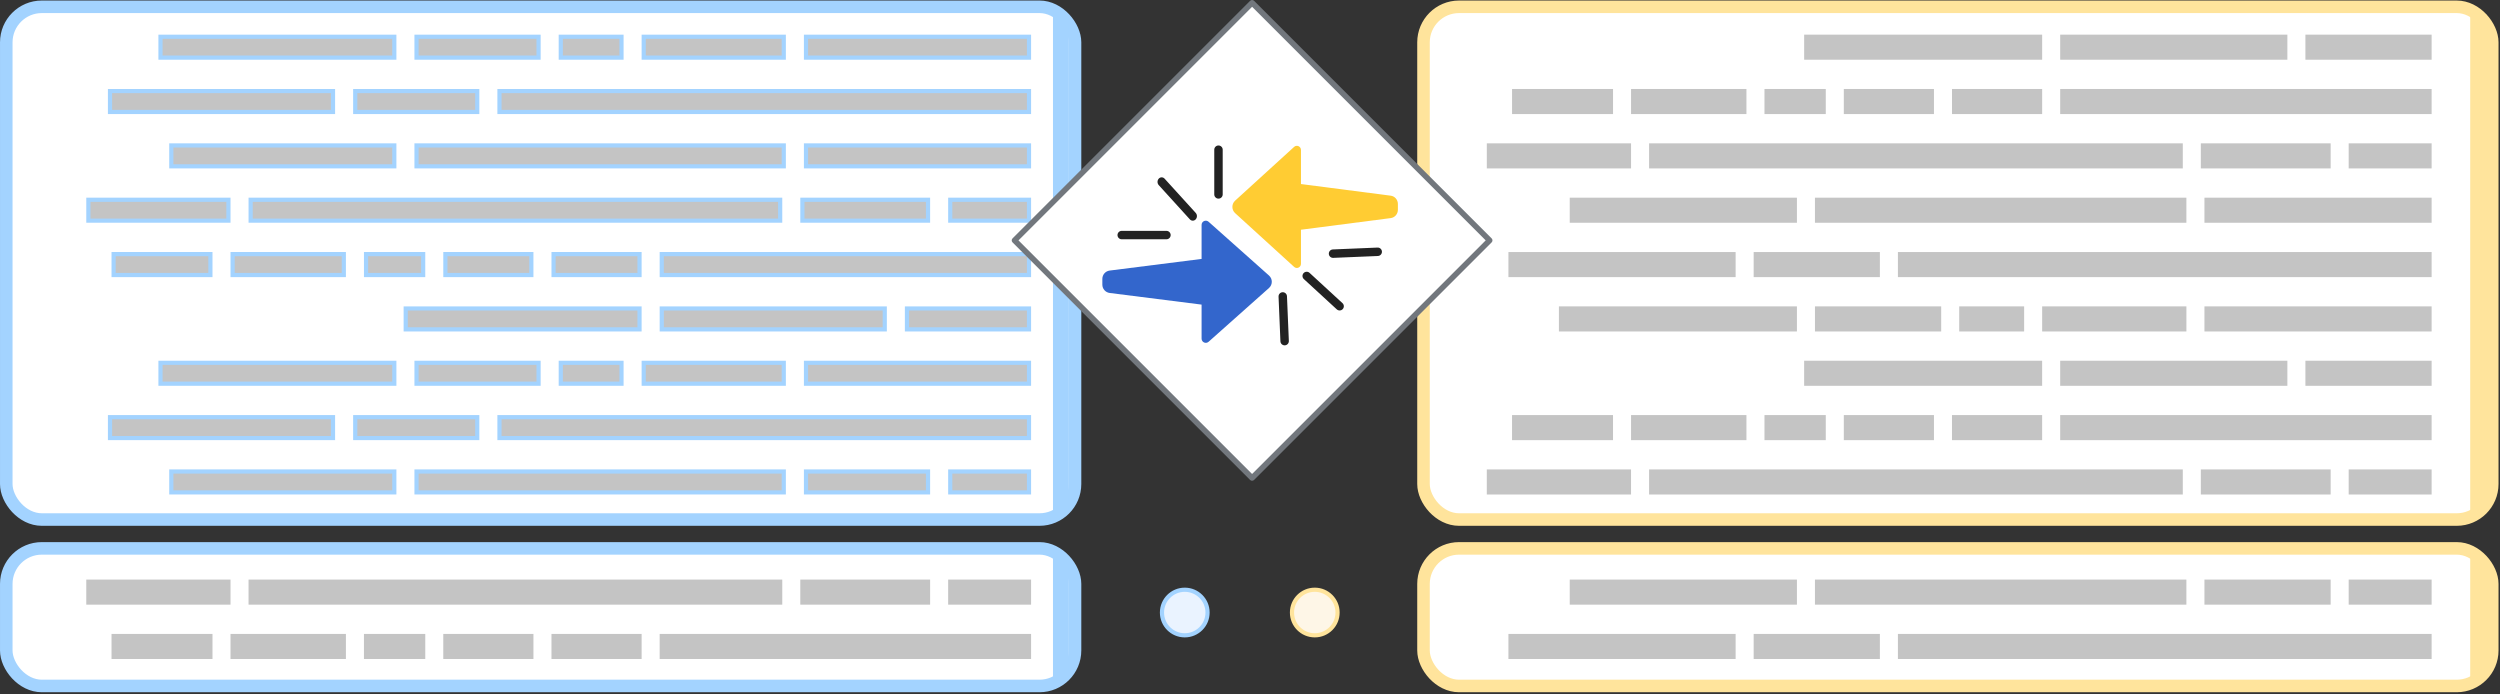 <svg width="598" height="166" viewBox="0 0 598 166" fill="none" xmlns="http://www.w3.org/2000/svg">
<rect x="0" y="0" width="598" height="166" fill="#333333" stroke="none"/>
<circle cx="283.396" cy="146.516" r="5.451" fill="#EAF3FF" stroke="#A3D3FF"/>
<circle cx="314.494" cy="146.516" r="5.451" fill="#FEF6E7" stroke="#FFE49C"/>
<rect x="596.148" y="164.082" width="255.647" height="32.91" rx="8.5" transform="rotate(-180 596.148 164.082)" fill="white" stroke="#FFE49C" stroke-width="3"/>
<rect x="594.676" y="162.404" width="3.803" height="29.262" transform="rotate(-180 594.676 162.404)" fill="#FFE49C"/>
<rect x="581.645" y="144.635" width="19.84" height="6" transform="rotate(-180 581.645 144.635)" fill="#C4C4C4"/>
<rect x="429.824" y="144.635" width="54.343" height="6" transform="rotate(-180 429.824 144.635)" fill="#C4C4C4"/>
<rect x="415.16" y="157.635" width="54.343" height="6" transform="rotate(-180 415.16 157.635)" fill="#C4C4C4"/>
<rect x="557.492" y="144.635" width="30.191" height="6" transform="rotate(-180 557.492 144.635)" fill="#C4C4C4"/>
<rect x="449.668" y="157.635" width="30.191" height="6" transform="rotate(-180 449.668 157.635)" fill="#C4C4C4"/>
<rect x="581.645" y="157.635" width="127.664" height="6" transform="rotate(-180 581.645 157.635)" fill="#C4C4C4"/>
<rect x="522.984" y="144.635" width="88.847" height="6" transform="rotate(-180 522.984 144.635)" fill="#C4C4C4"/>
<rect x="596.148" y="124.275" width="255.647" height="122.646" rx="8.5" transform="rotate(-180 596.148 124.275)" fill="white" stroke="#FFE49C" stroke-width="3"/>
<rect x="594.676" y="122.244" width="3.803" height="118.804" transform="rotate(-180 594.676 122.244)" fill="#FFE49C"/>
<rect x="581.645" y="118.286" width="19.84" height="6" transform="rotate(-180 581.645 118.286)" fill="#C4C4C4"/>
<rect x="488.48" y="105.286" width="21.565" height="6" transform="rotate(-180 488.48 105.286)" fill="#C4C4C4"/>
<rect x="462.605" y="105.286" width="21.565" height="6" transform="rotate(-180 462.605 105.286)" fill="#C4C4C4"/>
<rect x="436.727" y="105.286" width="14.664" height="6" transform="rotate(-180 436.727 105.286)" fill="#C4C4C4"/>
<rect x="417.75" y="105.286" width="27.603" height="6" transform="rotate(-180 417.75 105.286)" fill="#C4C4C4"/>
<rect x="488.48" y="92.286" width="56.931" height="6" transform="rotate(-180 488.48 92.286)" fill="#C4C4C4"/>
<rect x="484.172" y="79.286" width="15.527" height="6" transform="rotate(-180 484.172 79.286)" fill="#C4C4C4"/>
<rect x="429.824" y="79.286" width="56.931" height="6" transform="rotate(-180 429.824 79.286)" fill="#C4C4C4"/>
<rect x="581.645" y="79.286" width="54.343" height="6" transform="rotate(-180 581.645 79.286)" fill="#C4C4C4"/>
<rect x="522.988" y="79.286" width="34.504" height="6" transform="rotate(-180 522.988 79.286)" fill="#C4C4C4"/>
<rect x="464.332" y="79.286" width="30.191" height="6" transform="rotate(-180 464.332 79.286)" fill="#C4C4C4"/>
<rect x="547.141" y="92.286" width="54.343" height="6" transform="rotate(-180 547.141 92.286)" fill="#C4C4C4"/>
<rect x="429.824" y="53.286" width="54.343" height="6" transform="rotate(-180 429.824 53.286)" fill="#C4C4C4"/>
<rect x="415.16" y="66.286" width="54.343" height="6" transform="rotate(-180 415.16 66.286)" fill="#C4C4C4"/>
<rect x="581.645" y="92.286" width="30.191" height="6" transform="rotate(-180 581.645 92.286)" fill="#C4C4C4"/>
<rect x="581.645" y="53.286" width="54.343" height="6" transform="rotate(-180 581.645 53.286)" fill="#C4C4C4"/>
<rect x="449.668" y="66.286" width="30.191" height="6" transform="rotate(-180 449.668 66.286)" fill="#C4C4C4"/>
<rect x="385.832" y="105.286" width="24.153" height="6" transform="rotate(-180 385.832 105.286)" fill="#C4C4C4"/>
<rect x="557.492" y="118.286" width="31.053" height="6" transform="rotate(-180 557.492 118.286)" fill="#C4C4C4"/>
<rect x="390.145" y="118.286" width="34.504" height="6" transform="rotate(-180 390.145 118.286)" fill="#C4C4C4"/>
<rect x="522.125" y="118.286" width="127.664" height="6" transform="rotate(-180 522.125 118.286)" fill="#C4C4C4"/>
<rect x="581.645" y="66.286" width="127.664" height="6" transform="rotate(-180 581.645 66.286)" fill="#C4C4C4"/>
<rect x="581.645" y="40.286" width="19.84" height="6" transform="rotate(-180 581.645 40.286)" fill="#C4C4C4"/>
<rect x="488.484" y="27.286" width="21.565" height="6" transform="rotate(-180 488.484 27.286)" fill="#C4C4C4"/>
<rect x="462.605" y="27.286" width="21.565" height="6" transform="rotate(-180 462.605 27.286)" fill="#C4C4C4"/>
<rect x="436.727" y="27.286" width="14.664" height="6" transform="rotate(-180 436.727 27.286)" fill="#C4C4C4"/>
<rect x="417.75" y="27.286" width="27.603" height="6" transform="rotate(-180 417.75 27.286)" fill="#C4C4C4"/>
<rect x="488.484" y="14.286" width="56.931" height="6" transform="rotate(-180 488.484 14.286)" fill="#C4C4C4"/>
<rect x="547.141" y="14.286" width="54.343" height="6" transform="rotate(-180 547.141 14.286)" fill="#C4C4C4"/>
<rect x="581.645" y="14.286" width="30.191" height="6" transform="rotate(-180 581.645 14.286)" fill="#C4C4C4"/>
<rect x="385.836" y="27.286" width="24.153" height="6" transform="rotate(-180 385.836 27.286)" fill="#C4C4C4"/>
<rect x="557.492" y="40.286" width="31.053" height="6" transform="rotate(-180 557.492 40.286)" fill="#C4C4C4"/>
<rect x="390.148" y="40.286" width="34.504" height="6" transform="rotate(-180 390.148 40.286)" fill="#C4C4C4"/>
<rect x="522.125" y="40.286" width="127.664" height="6" transform="rotate(-180 522.125 40.286)" fill="#C4C4C4"/>
<rect x="581.645" y="27.286" width="88.847" height="6" transform="rotate(-180 581.645 27.286)" fill="#C4C4C4"/>
<rect x="581.645" y="105.286" width="88.847" height="6" transform="rotate(-180 581.645 105.286)" fill="#C4C4C4"/>
<rect x="522.984" y="53.286" width="88.847" height="6" transform="rotate(-180 522.984 53.286)" fill="#C4C4C4"/>
<rect x="257.148" y="164.082" width="255.647" height="32.91" rx="8.5" transform="rotate(-180 257.148 164.082)" fill="white" stroke="#A3D3FF" stroke-width="3"/>
<rect x="255.676" y="162.404" width="3.803" height="29.262" transform="rotate(-180 255.676 162.404)" fill="#A3D3FF"/>
<rect width="19.84" height="6" transform="matrix(-1 -8.74228e-08 -8.74228e-08 1 246.637 138.635)" fill="#C4C4C4"/>
<rect width="21.565" height="6" transform="matrix(-1 -8.74228e-08 -8.74228e-08 1 153.477 151.635)" fill="#C4C4C4"/>
<rect width="21.565" height="6" transform="matrix(-1 -8.74228e-08 -8.74228e-08 1 127.598 151.635)" fill="#C4C4C4"/>
<rect width="14.664" height="6" transform="matrix(-1 -8.74228e-08 -8.74228e-08 1 101.723 151.635)" fill="#C4C4C4"/>
<rect width="27.603" height="6" transform="matrix(-1 -8.74228e-08 -8.74228e-08 1 82.742 151.635)" fill="#C4C4C4"/>
<rect width="24.153" height="6" transform="matrix(-1 -8.74228e-08 -8.74228e-08 1 50.828 151.635)" fill="#C4C4C4"/>
<rect width="31.053" height="6" transform="matrix(-1 -8.74228e-08 -8.74228e-08 1 222.484 138.635)" fill="#C4C4C4"/>
<rect width="34.504" height="6" transform="matrix(-1 -8.74228e-08 -8.74228e-08 1 55.141 138.635)" fill="#C4C4C4"/>
<rect width="127.664" height="6" transform="matrix(-1 -8.74228e-08 -8.74228e-08 1 187.117 138.635)" fill="#C4C4C4"/>
<rect width="88.847" height="6" transform="matrix(-1 -8.74228e-08 -8.74228e-08 1 246.637 151.635)" fill="#C4C4C4"/>
<rect x="257.148" y="124.274" width="255.647" height="122.646" rx="8.5" transform="rotate(-180 257.148 124.274)" fill="white" stroke="#A3D3FF" stroke-width="3"/>
<rect x="255.176" y="121.743" width="2.803" height="117.804" transform="rotate(-180 255.176 121.743)" fill="#A3D3FF" stroke="#A3D3FF"/>
<rect x="-0.5" y="0.5" width="14.527" height="5" transform="matrix(-1 -8.74228e-08 -8.74228e-08 1 148.164 8.285)" fill="#C4C4C4" stroke="#A3D3FF"/>
<rect x="-0.5" y="0.5" width="55.931" height="5" transform="matrix(-1 -8.74228e-08 -8.74228e-08 1 93.82 8.285)" fill="#C4C4C4" stroke="#A3D3FF"/>
<rect x="-0.5" y="0.5" width="53.343" height="5" transform="matrix(-1 -8.74228e-08 -8.74228e-08 1 93.82 34.285)" fill="#C4C4C4" stroke="#A3D3FF"/>
<rect x="-0.5" y="0.5" width="53.343" height="5" transform="matrix(-1 -8.74228e-08 -8.74228e-08 1 79.156 21.285)" fill="#C4C4C4" stroke="#A3D3FF"/>
<rect x="-0.5" y="0.5" width="53.343" height="5" transform="matrix(-1 -8.74228e-08 -8.74228e-08 1 245.637 8.285)" fill="#C4C4C4" stroke="#A3D3FF"/>
<rect x="-0.5" y="0.5" width="53.343" height="5" transform="matrix(-1 -8.74228e-08 -8.74228e-08 1 245.637 34.285)" fill="#C4C4C4" stroke="#A3D3FF"/>
<rect x="-0.5" y="0.5" width="29.191" height="5" transform="matrix(-1 -8.74228e-08 -8.74228e-08 1 113.66 21.285)" fill="#C4C4C4" stroke="#A3D3FF"/>
<rect x="-0.5" y="0.5" width="33.504" height="5" transform="matrix(-1 -8.74228e-08 -8.74228e-08 1 186.98 8.285)" fill="#C4C4C4" stroke="#A3D3FF"/>
<rect x="-0.5" y="0.5" width="29.191" height="5" transform="matrix(-1 -8.74228e-08 -8.74228e-08 1 128.324 8.285)" fill="#C4C4C4" stroke="#A3D3FF"/>
<rect x="-0.5" y="0.5" width="126.664" height="5" transform="matrix(-1 -8.74228e-08 -8.74228e-08 1 245.637 21.285)" fill="#C4C4C4" stroke="#A3D3FF"/>
<rect x="-0.5" y="0.5" width="87.847" height="5" transform="matrix(-1 -8.74228e-08 -8.74228e-08 1 186.98 34.285)" fill="#C4C4C4" stroke="#A3D3FF"/>
<rect x="-0.5" y="0.5" width="18.84" height="5" transform="matrix(-1 -8.74228e-08 -8.74228e-08 1 245.637 47.284)" fill="#C4C4C4" stroke="#A3D3FF"/>
<rect x="-0.5" y="0.5" width="14.527" height="5" transform="matrix(-1 -8.74228e-08 -8.74228e-08 1 148.164 86.284)" fill="#C4C4C4" stroke="#A3D3FF"/>
<rect x="-0.5" y="0.5" width="18.84" height="5" transform="matrix(-1 -8.74228e-08 -8.74228e-08 1 245.637 112.284)" fill="#C4C4C4" stroke="#A3D3FF"/>
<rect x="-0.5" y="0.5" width="20.565" height="5" transform="matrix(-1 -8.74228e-08 -8.74228e-08 1 152.477 60.284)" fill="#C4C4C4" stroke="#A3D3FF"/>
<rect x="-0.5" y="0.5" width="20.565" height="5" transform="matrix(-1 -8.74228e-08 -8.74228e-08 1 126.598 60.284)" fill="#C4C4C4" stroke="#A3D3FF"/>
<rect x="-0.5" y="0.5" width="13.664" height="5" transform="matrix(-1 -8.74228e-08 -8.74228e-08 1 100.723 60.284)" fill="#C4C4C4" stroke="#A3D3FF"/>
<rect x="-0.5" y="0.5" width="26.603" height="5" transform="matrix(-1 -8.74228e-08 -8.74228e-08 1 81.742 60.284)" fill="#C4C4C4" stroke="#A3D3FF"/>
<rect x="-0.5" y="0.5" width="55.931" height="5" transform="matrix(-1 -8.74228e-08 -8.74228e-08 1 152.477 73.284)" fill="#C4C4C4" stroke="#A3D3FF"/>
<rect x="-0.5" y="0.5" width="55.931" height="5" transform="matrix(-1 -8.74228e-08 -8.74228e-08 1 93.82 86.284)" fill="#C4C4C4" stroke="#A3D3FF"/>
<rect x="-0.5" y="0.5" width="53.343" height="5" transform="matrix(-1 -8.74228e-08 -8.74228e-08 1 211.133 73.284)" fill="#C4C4C4" stroke="#A3D3FF"/>
<rect x="-0.5" y="0.5" width="53.343" height="5" transform="matrix(-1 -8.74228e-08 -8.74228e-08 1 93.82 112.284)" fill="#C4C4C4" stroke="#A3D3FF"/>
<rect x="-0.5" y="0.5" width="53.343" height="5" transform="matrix(-1 -8.74228e-08 -8.74228e-08 1 79.156 99.284)" fill="#C4C4C4" stroke="#A3D3FF"/>
<rect x="-0.5" y="0.5" width="53.343" height="5" transform="matrix(-1 -8.74228e-08 -8.74228e-08 1 245.637 86.284)" fill="#C4C4C4" stroke="#A3D3FF"/>
<rect x="-0.5" y="0.5" width="29.191" height="5" transform="matrix(-1 -8.74228e-08 -8.74228e-08 1 245.637 73.284)" fill="#C4C4C4" stroke="#A3D3FF"/>
<rect x="-0.5" y="0.5" width="29.191" height="5" transform="matrix(-1 -8.74228e-08 -8.74228e-08 1 221.484 112.284)" fill="#C4C4C4" stroke="#A3D3FF"/>
<rect x="-0.5" y="0.5" width="29.191" height="5" transform="matrix(-1 -8.74228e-08 -8.74228e-08 1 113.66 99.284)" fill="#C4C4C4" stroke="#A3D3FF"/>
<rect x="-0.5" y="0.5" width="33.504" height="5" transform="matrix(-1 -8.74228e-08 -8.74228e-08 1 186.98 86.284)" fill="#C4C4C4" stroke="#A3D3FF"/>
<rect x="-0.5" y="0.5" width="29.191" height="5" transform="matrix(-1 -8.74228e-08 -8.74228e-08 1 128.324 86.284)" fill="#C4C4C4" stroke="#A3D3FF"/>
<rect x="-0.5" y="0.5" width="23.153" height="5" transform="matrix(-1 -8.74228e-08 -8.74228e-08 1 49.828 60.284)" fill="#C4C4C4" stroke="#A3D3FF"/>
<rect x="-0.5" y="0.5" width="30.053" height="5" transform="matrix(-1 -8.74228e-08 -8.74228e-08 1 221.484 47.284)" fill="#C4C4C4" stroke="#A3D3FF"/>
<rect x="-0.5" y="0.5" width="33.504" height="5" transform="matrix(-1 -8.74228e-08 -8.74228e-08 1 54.141 47.284)" fill="#C4C4C4" stroke="#A3D3FF"/>
<rect x="-0.5" y="0.5" width="126.664" height="5" transform="matrix(-1 -8.74228e-08 -8.74228e-08 1 186.117 47.284)" fill="#C4C4C4" stroke="#A3D3FF"/>
<rect x="-0.5" y="0.5" width="126.664" height="5" transform="matrix(-1 -8.74228e-08 -8.74228e-08 1 245.637 99.284)" fill="#C4C4C4" stroke="#A3D3FF"/>
<rect x="-0.5" y="0.5" width="87.847" height="5" transform="matrix(-1 -8.74228e-08 -8.74228e-08 1 245.637 60.284)" fill="#C4C4C4" stroke="#A3D3FF"/>
<rect x="-0.5" y="0.5" width="87.847" height="5" transform="matrix(-1 -8.74228e-08 -8.74228e-08 1 186.98 112.284)" fill="#C4C4C4" stroke="#A3D3FF"/>
<path d="M242.944 57.5L299.501 0.942L356.059 57.5L299.501 114.057L242.944 57.5Z" fill="white"/>
<path d="M295.44 50.98C294.567 50.184 294.567 48.791 295.44 47.995L309.555 35.133C310.188 34.557 311.191 35.015 311.191 35.88L311.191 44.024L332.66 46.807C333.64 46.934 334.375 47.784 334.375 48.792L334.375 50.183C334.375 51.191 333.64 52.041 332.66 52.169L311.191 54.951L311.191 63.096C311.191 63.96 310.188 64.418 309.555 63.842L295.44 50.98Z" fill="#FFCC33"/>
<path d="M303.544 65.905C304.438 66.701 304.438 68.094 303.544 68.89L289.093 81.752C288.446 82.328 287.419 81.87 287.419 81.006L287.419 72.861L265.439 70.079C264.435 69.952 263.682 69.101 263.682 68.093L263.682 66.702C263.682 65.694 264.435 64.844 265.439 64.717L287.419 61.934L287.419 53.79C287.419 52.925 288.446 52.467 289.093 53.044L303.544 65.905Z" fill="#3366CC"/>
<path fill-rule="evenodd" clip-rule="evenodd" d="M307.326 82.606C307.883 82.583 308.315 82.112 308.292 81.556L307.845 70.866C307.821 70.309 307.351 69.877 306.795 69.9C306.238 69.923 305.806 70.393 305.829 70.95L306.276 81.64C306.3 82.197 306.77 82.629 307.326 82.606Z" fill="#222222"/>
<path fill-rule="evenodd" clip-rule="evenodd" d="M330.559 60.184C330.582 60.741 330.15 61.211 329.593 61.234L318.903 61.682C318.346 61.705 317.876 61.273 317.853 60.716C317.83 60.159 318.262 59.689 318.819 59.666L329.509 59.219C330.066 59.195 330.536 59.628 330.559 60.184Z" fill="#222222"/>
<path fill-rule="evenodd" clip-rule="evenodd" d="M321.181 73.938C321.558 73.528 321.531 72.89 321.121 72.513L313.246 65.27C312.836 64.893 312.197 64.92 311.82 65.33C311.443 65.74 311.47 66.378 311.88 66.755L319.755 73.998C320.165 74.375 320.804 74.348 321.181 73.938Z" fill="#222222"/>
<path fill-rule="evenodd" clip-rule="evenodd" d="M291.461 34.798C290.904 34.798 290.452 35.25 290.452 35.807L290.452 46.507C290.452 47.064 290.904 47.515 291.461 47.515C292.018 47.515 292.47 47.064 292.47 46.507L292.47 35.807C292.47 35.25 292.018 34.798 291.461 34.798Z" fill="#222222"/>
<path fill-rule="evenodd" clip-rule="evenodd" d="M267.305 56.23C267.305 55.672 267.756 55.221 268.313 55.221L279.013 55.221C279.57 55.221 280.022 55.672 280.022 56.23C280.022 56.787 279.57 57.238 279.013 57.238L268.313 57.238C267.756 57.238 267.305 56.787 267.305 56.23Z" fill="#222222"/>
<path fill-rule="evenodd" clip-rule="evenodd" d="M277.17 42.738C276.782 43.164 276.782 43.855 277.17 44.281L284.611 52.467C284.999 52.893 285.627 52.893 286.015 52.467C286.402 52.041 286.402 51.35 286.015 50.924L278.573 42.738C278.185 42.311 277.557 42.311 277.17 42.738Z" fill="#222222"/>
<path fill-rule="evenodd" clip-rule="evenodd" d="M299.976 0.197C299.713 -0.066 299.287 -0.066 299.024 0.197L242.197 57.025C241.934 57.287 241.934 57.713 242.197 57.975L299.024 114.803C299.287 115.066 299.713 115.066 299.976 114.803L356.803 57.975C357.066 57.713 357.066 57.287 356.803 57.024L299.976 0.197ZM355.376 57.5L299.5 113.376L243.624 57.5L299.5 1.624L355.376 57.5Z" fill="#72777D"/>
</svg>
